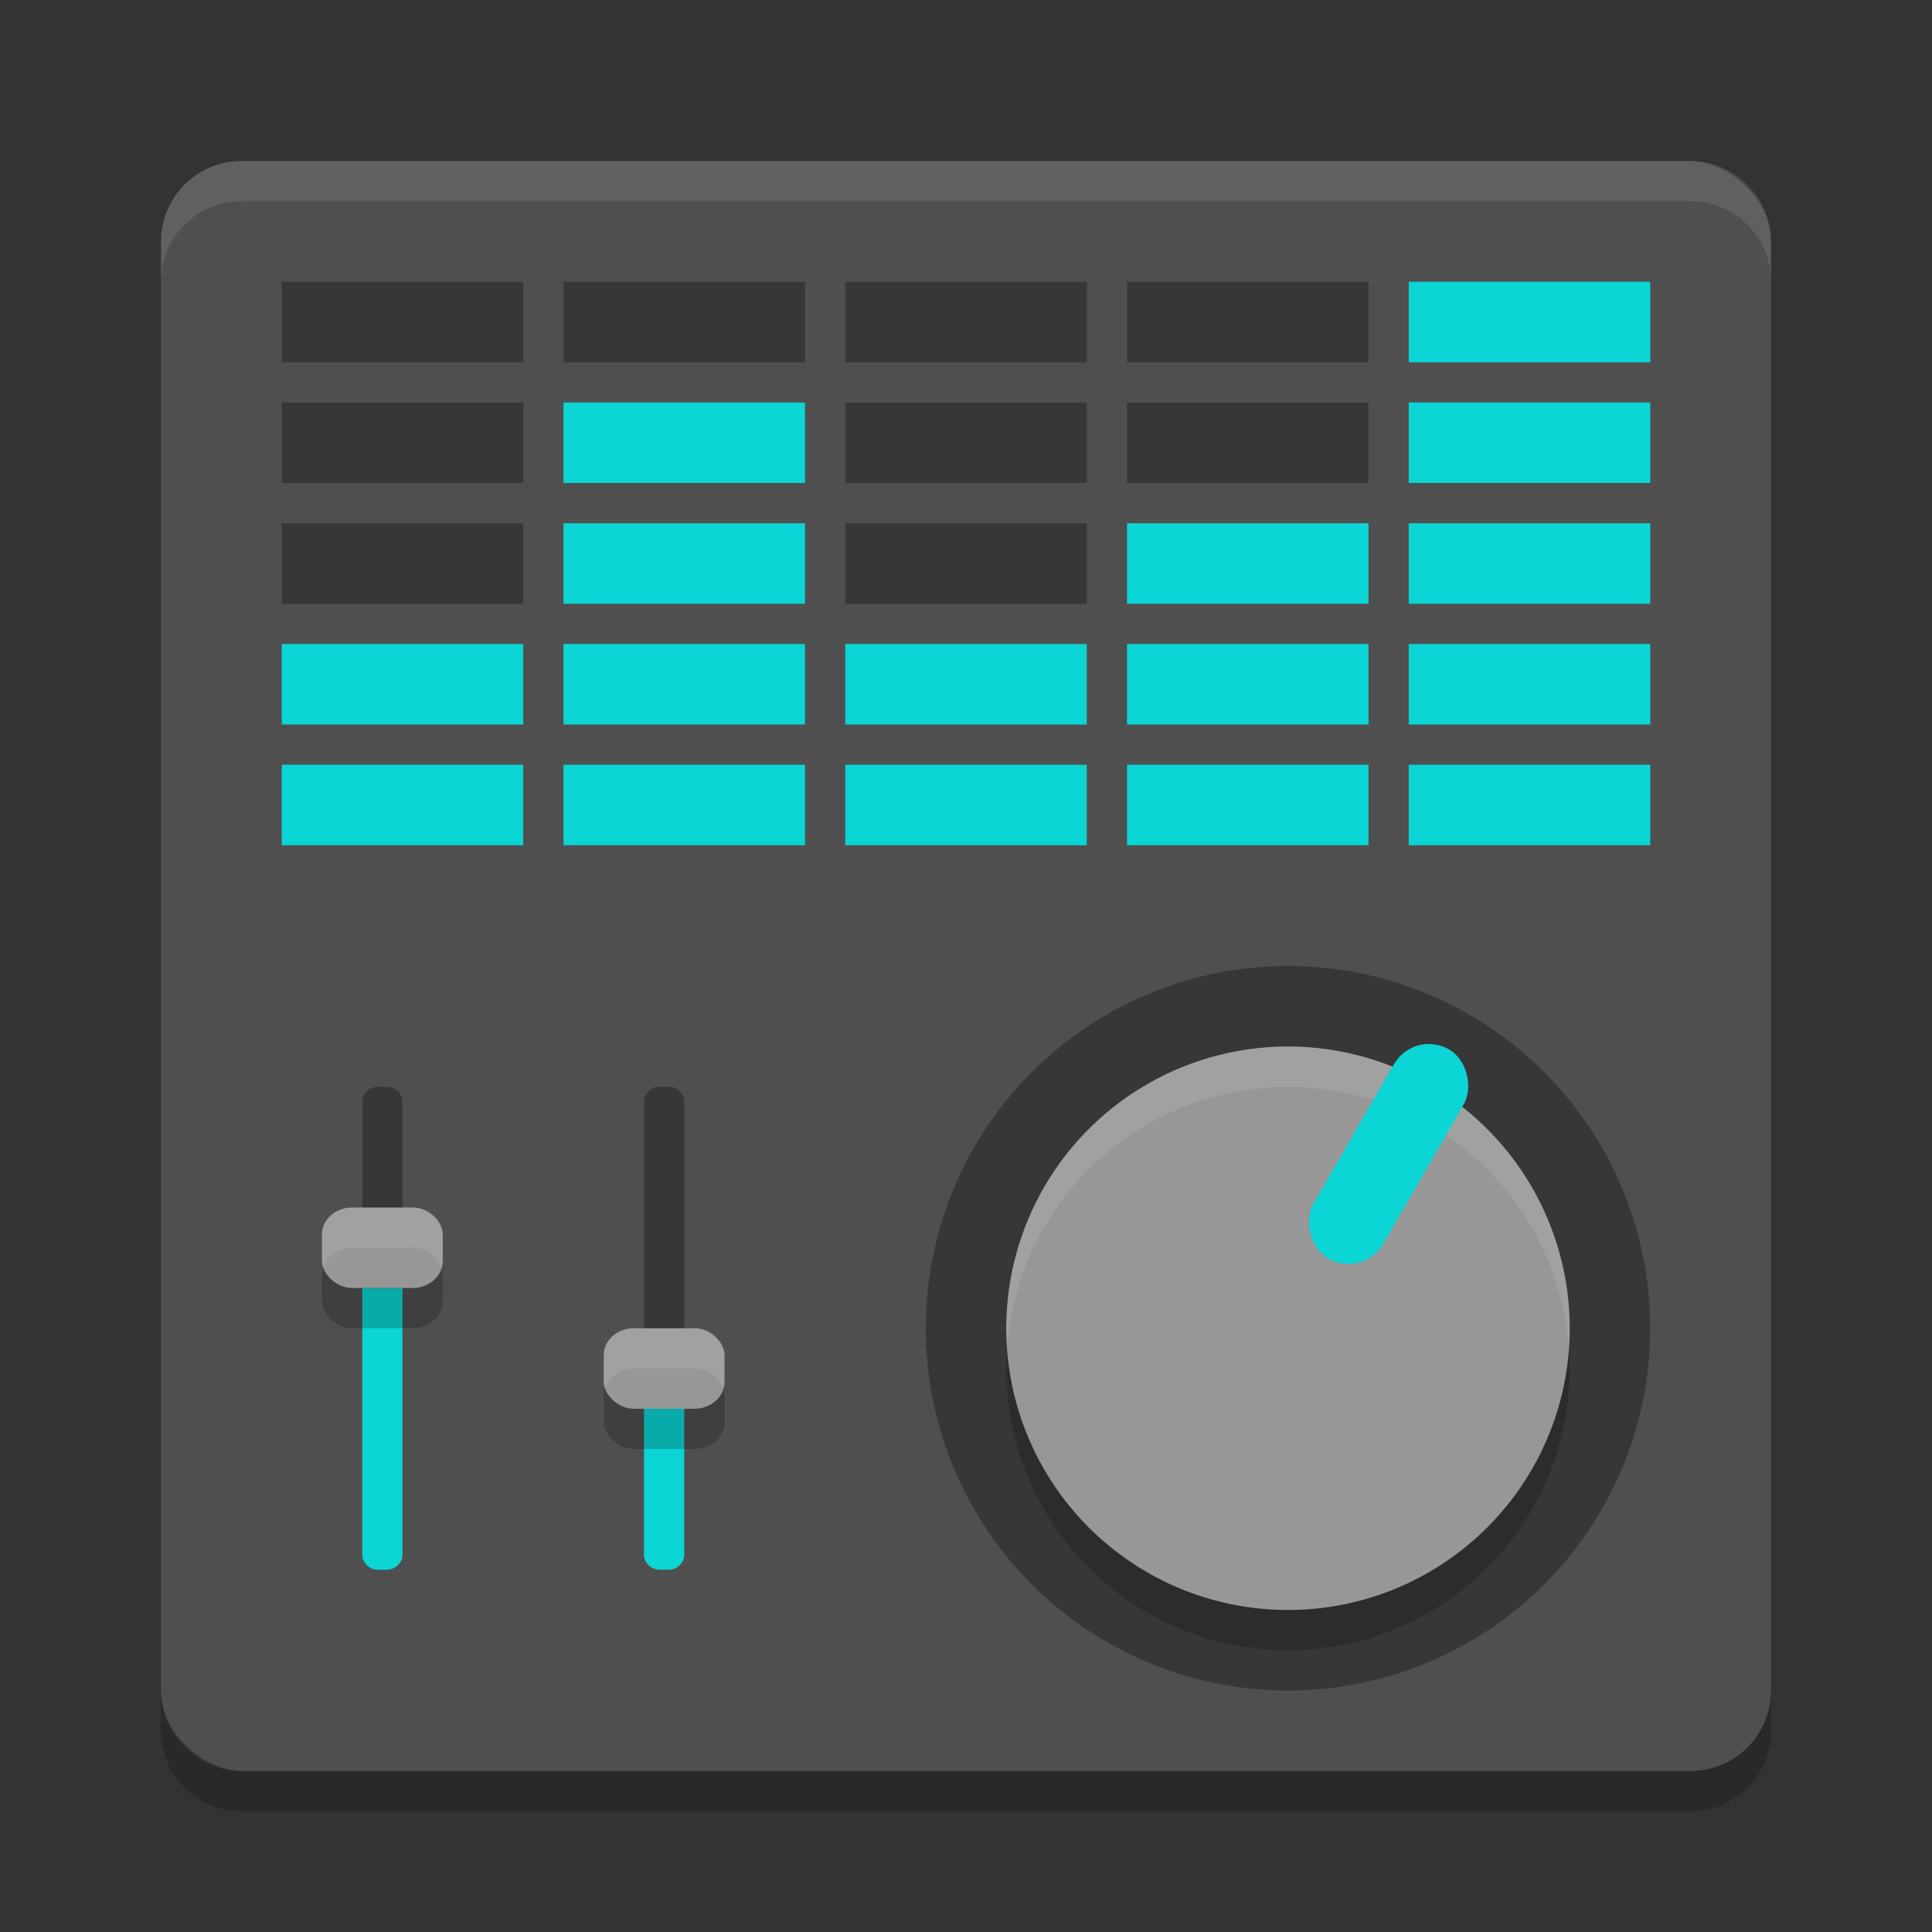 <svg width="48" height="48" version="1" xmlns="http://www.w3.org/2000/svg">
 <rect width="100%" height="100%" fill="#333333" stroke="none"/>
 <rect transform="matrix(0,-1,-1,0,0,0)" x="-44" y="-44" width="40" height="40" rx="2" ry="2" style="fill:#4f4f4f"/>
 <path d="m6 4c-1.108 0-2 0.892-2 2v1c0-1.108 0.892-2 2-2h36c1.108 0 2 0.892 2 2v-1c0-1.108-0.892-2-2-2h-36z" fill="#fff" style="opacity:.1"/>
 <path d="m6 45c-1.108 0-2-0.892-2-2v-1c0 1.108 0.892 2 2 2h36c1.108 0 2-0.892 2-2v1c0 1.108-0.892 2-2 2h-36z" opacity=".2"/>
 <path d="m41 33a9 9 0 0 1-9 9 9 9 0 0 1-9-9 9 9 0 0 1 9-9 9 9 0 0 1 9 9z" style="fill:#000000;opacity:.3;stroke-width:2.25"/>
 <path d="m39 34a7 7 0 0 1-7 7 7 7 0 0 1-7-7 7 7 0 0 1 7-7 7 7 0 0 1 7 7z" style="fill:#000000;opacity:.2;stroke-width:1.75"/>
 <path d="m38.062 36.5a7 7 30 0 1-9.562 2.562 7 7 30 0 1-2.562-9.562 7 7 30 0 1 9.562-2.562 7 7 30 0 1 2.562 9.562z" style="fill:#979797;stroke-width:1.75"/>
 <path d="M 31.67,26.008 A 7,7 30 0 0 25.938,29.5 7,7 30 0 0 25.023,33.494 7,7 30 0 1 25.938,30.5 7,7 30 0 1 35.5,27.938 7,7 30 0 1 38.977,33.506 7,7 30 0 0 35.5,26.938 7,7 30 0 0 31.67,26.008 Z" style="fill:#ffffff;opacity:.1;stroke-width:1.75"/>
 <rect transform="rotate(30)" x="43.213" y="4.579" width="2" height="6" rx="1" ry="1" style="fill:#0bd5d5"/>
 <path d="m 17,34 v 4.623 C 17,38.832 16.822,39 16.602,39 H 16.398 C 16.178,39 16,38.832 16,38.623 V 34 Z" style="fill:#0bd5d5"/>
 <path d="M 16.398,27 C 16.178,27 16,27.168 16,27.377 V 34 h 1 V 27.377 C 17,27.168 16.822,27 16.602,27 Z" style="fill:#000000;opacity:.3"/>
 <rect x="15" y="34" width="3" height="2" rx=".75" ry=".667" style="fill:#000000;opacity:.2"/>
 <rect x="15" y="33" width="3" height="2" rx=".75" ry=".667" style="fill:#979797"/>
 <path d="m 10,32 v 6.623 C 10,38.832 9.822,39 9.602,39 H 9.398 C 9.178,39 9,38.832 9,38.623 V 32 Z" style="fill:#0bd5d5"/>
 <path d="M 9.398,27 C 9.178,27 9,27.168 9,27.377 V 32 h 1 V 27.377 C 10,27.168 9.822,27 9.602,27 Z" style="fill:#000000;opacity:.3"/>
 <rect x="8" y="31" width="3" height="2" rx=".75" ry=".667" style="fill:#000000;opacity:.2"/>
 <rect x="8" y="30" width="3" height="2" rx=".75" ry=".667" style="fill:#979797"/>
 <path d="m15.75 33c-0.415 0-0.75 0.297-0.75 0.666v0.668c0 0.059 0.021 0.112 0.037 0.166 0.084-0.286 0.364-0.5 0.713-0.5h1.5c0.349 0 0.629 0.214 0.713 0.5 0.016-0.054 0.037-0.107 0.037-0.166v-0.668c0-0.369-0.335-0.666-0.75-0.666z" style="fill:#ffffff;opacity:.1"/>
 <path d="M 8.75,30 C 8.335,30 8,30.297 8,30.666 v 0.668 C 8,31.393 8.021,31.446 8.037,31.5 8.121,31.214 8.401,31 8.75,31 h 1.5 c 0.349,0 0.629,0.214 0.713,0.5 C 10.979,31.446 11,31.393 11,31.334 V 30.666 C 11,30.297 10.665,30 10.25,30 Z" style="fill:#ffffff;opacity:.1"/>
 <rect transform="scale(-1,1)" x="-13" y="13" width="6" height="2" style="fill:#000000;opacity:.3"/>
 <rect transform="scale(-1,1)" x="-13" y="10" width="6" height="2" style="fill:#000000;opacity:.3"/>
 <rect transform="scale(-1,1)" x="-13" y="7" width="6" height="2" style="fill:#000000;opacity:.3"/>
 <rect transform="scale(-1,1)" x="-20" y="7" width="6" height="2" style="fill:#000000;opacity:.3"/>
 <rect transform="scale(-1,1)" x="-27" y="13" width="6" height="2" style="fill:#000000;opacity:.3"/>
 <rect transform="scale(-1,1)" x="-27" y="10" width="6" height="2" style="fill:#000000;opacity:.3"/>
 <rect transform="scale(-1,1)" x="-34" y="10" width="6" height="2" style="fill:#000000;opacity:.3"/>
 <rect transform="scale(-1,1)" x="-27" y="7" width="6" height="2" style="fill:#000000;opacity:.3"/>
 <rect transform="scale(-1,1)" x="-34" y="7" width="6" height="2" style="fill:#000000;opacity:.3"/>
 <g transform="translate(1)" style="fill:#0bd5d5">
  <rect transform="scale(-1,1)" x="-12" y="19" width="6" height="2" style="fill:#0bd5d5"/>
  <rect transform="scale(-1,1)" x="-19" y="19" width="6" height="2" style="fill:#0bd5d5"/>
  <rect transform="scale(-1,1)" x="-12" y="16" width="6" height="2" style="fill:#0bd5d5"/>
  <rect transform="scale(-1,1)" x="-19" y="16" width="6" height="2" style="fill:#0bd5d5"/>
  <rect transform="scale(-1,1)" x="-19" y="13" width="6" height="2" style="fill:#0bd5d5"/>
  <rect transform="scale(-1,1)" x="-19" y="10" width="6" height="2" style="fill:#0bd5d5"/>
  <rect transform="scale(-1,1)" x="-26" y="19" width="6" height="2" style="fill:#0bd5d5"/>
  <rect transform="scale(-1,1)" x="-33" y="19" width="6" height="2" style="fill:#0bd5d5"/>
  <rect transform="scale(-1,1)" x="-26" y="16" width="6" height="2" style="fill:#0bd5d5"/>
  <rect transform="scale(-1,1)" x="-33" y="16" width="6" height="2" style="fill:#0bd5d5"/>
  <rect transform="scale(-1,1)" x="-33" y="13" width="6" height="2" style="fill:#0bd5d5"/>
  <rect transform="scale(-1,1)" x="-40" y="19" width="6" height="2" style="fill:#0bd5d5"/>
  <rect transform="scale(-1,1)" x="-40" y="16" width="6" height="2" style="fill:#0bd5d5"/>
  <rect transform="scale(-1,1)" x="-40" y="13" width="6" height="2" style="fill:#0bd5d5"/>
  <rect transform="scale(-1,1)" x="-40" y="10" width="6" height="2" style="fill:#0bd5d5"/>
  <rect transform="scale(-1,1)" x="-40" y="7" width="6" height="2" style="fill:#0bd5d5"/>
 </g>
</svg>
